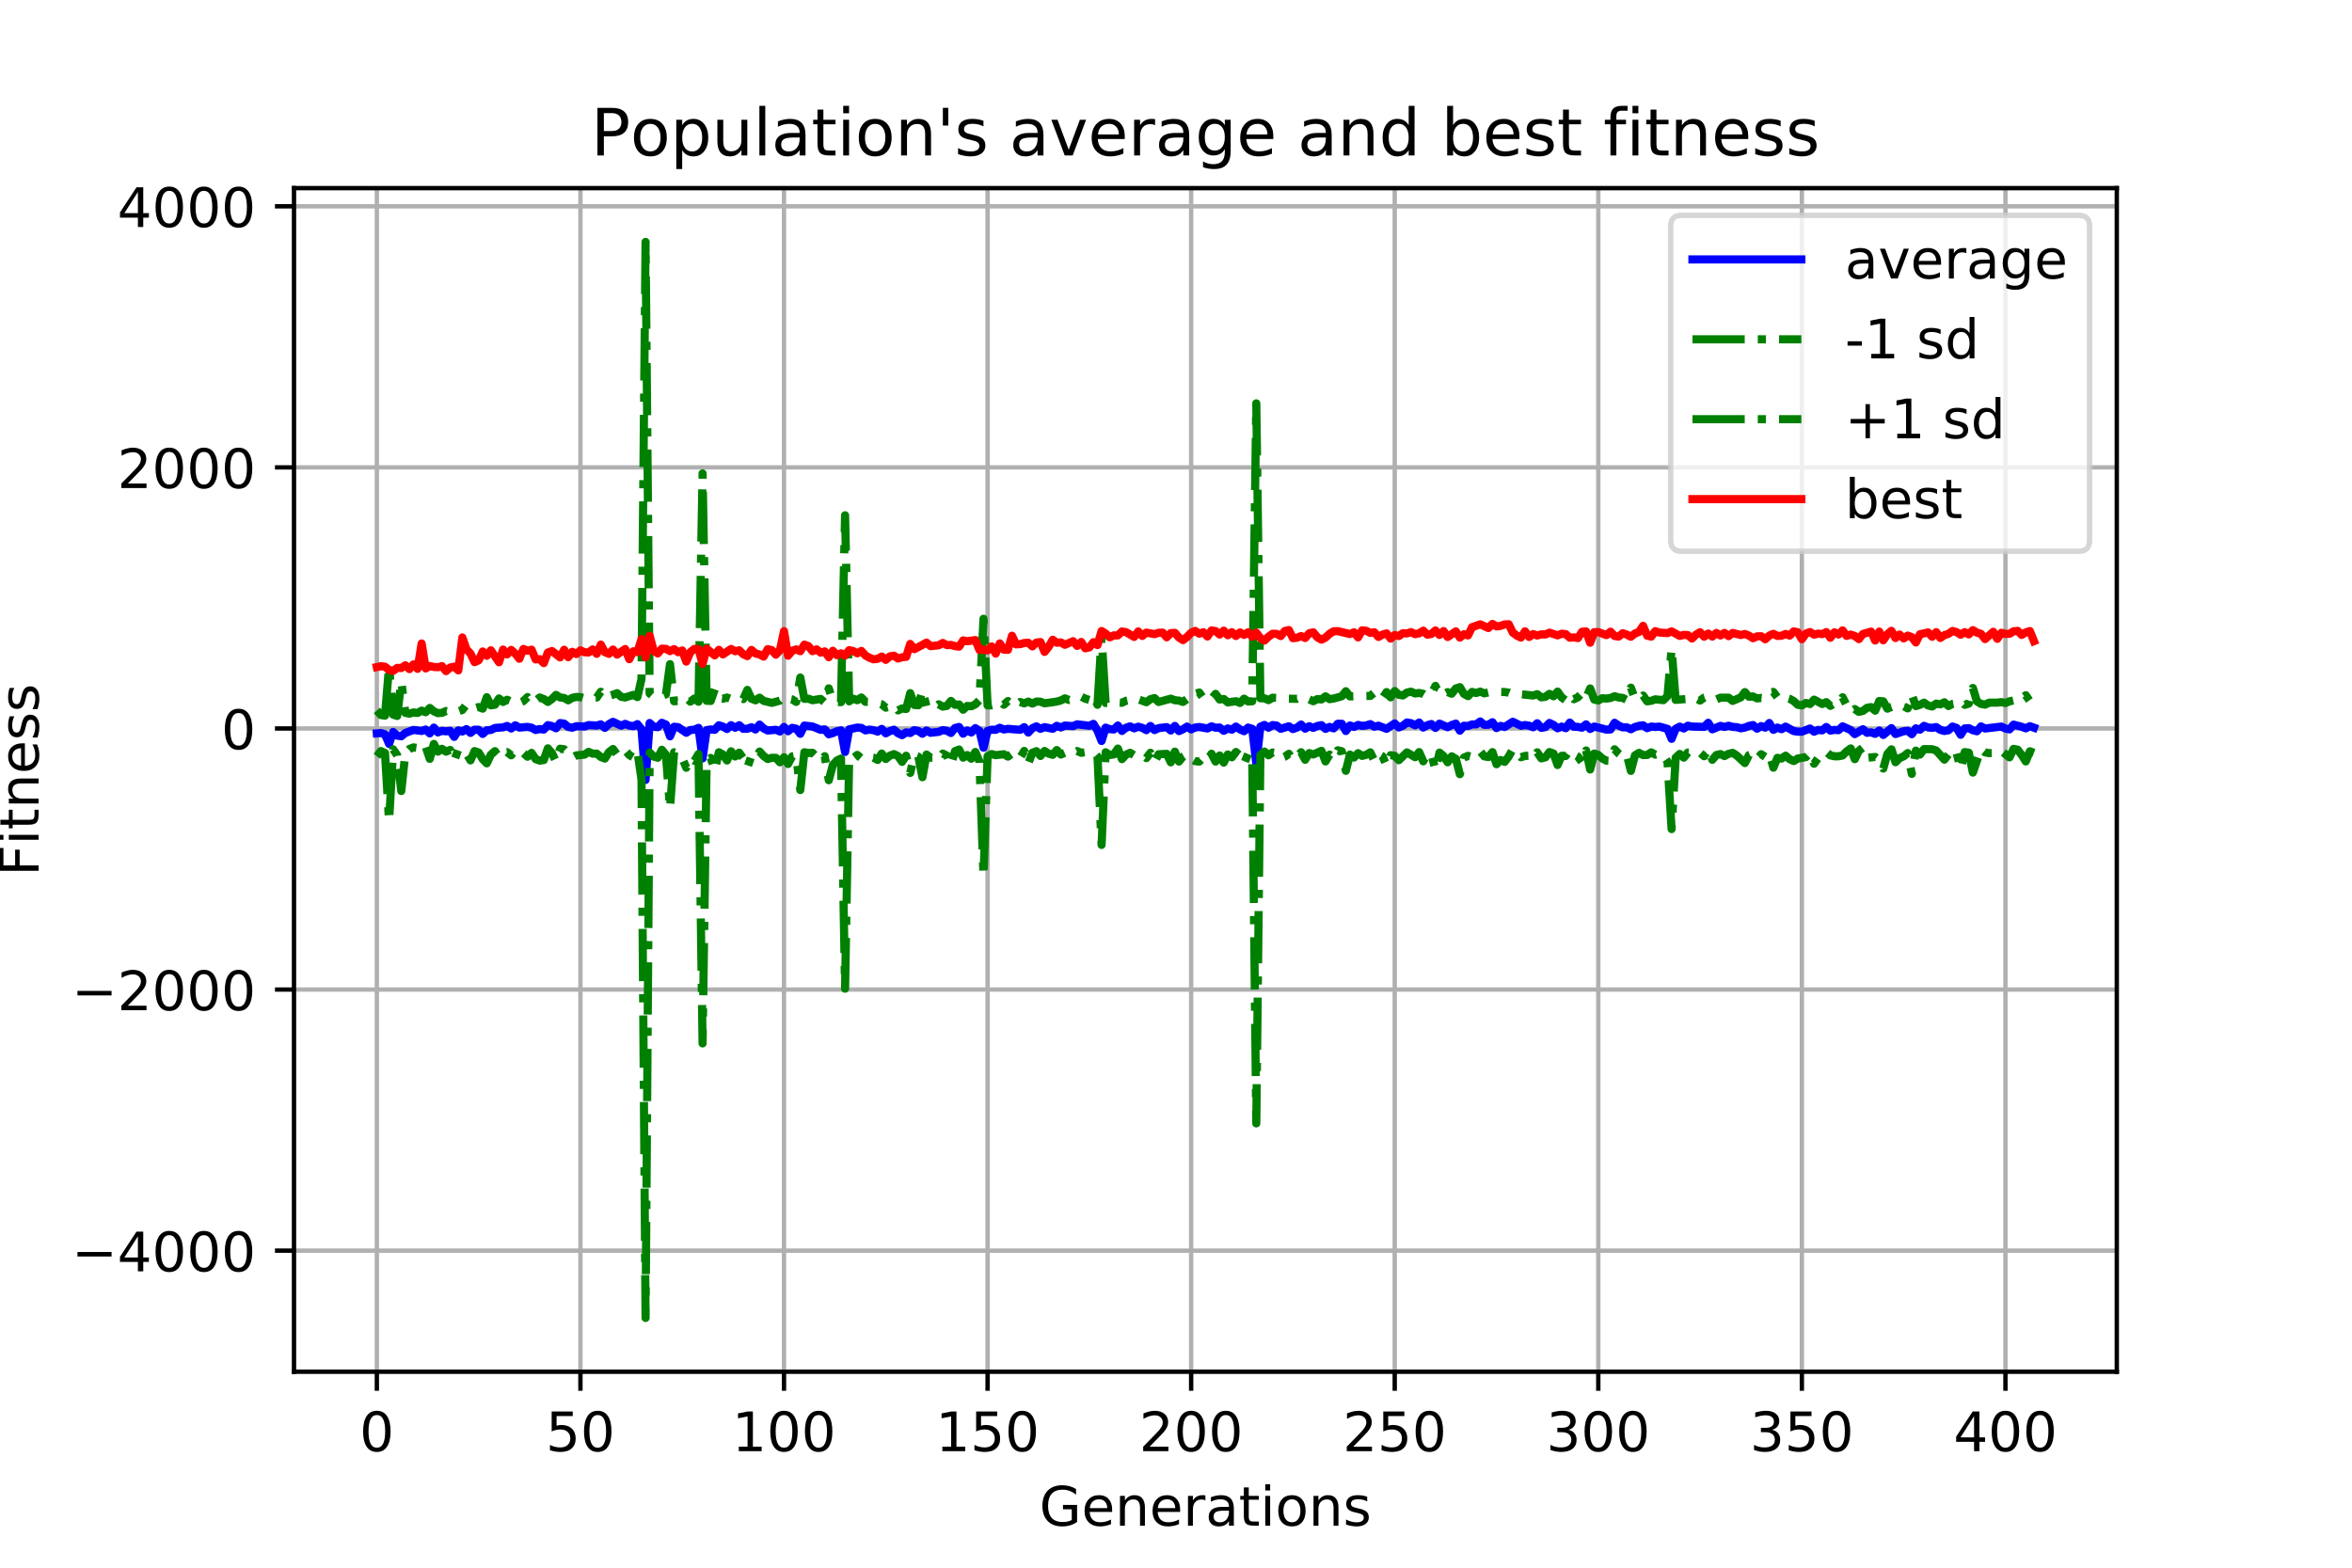 <?xml version="1.0" encoding="utf-8" standalone="no"?>
<!DOCTYPE svg PUBLIC "-//W3C//DTD SVG 1.1//EN"
  "http://www.w3.org/Graphics/SVG/1.1/DTD/svg11.dtd">
<!-- Created with matplotlib (https://matplotlib.org/) -->
<svg height="288pt" version="1.1" viewBox="0 0 432 288" width="432pt" xmlns="http://www.w3.org/2000/svg" xmlns:xlink="http://www.w3.org/1999/xlink">
 <defs>
  <style type="text/css">
*{stroke-linecap:butt;stroke-linejoin:round;}
  </style>
 </defs>
 <g id="figure_1">
  <g id="patch_1">
   <path d="M 0 288 
L 432 288 
L 432 0 
L 0 0 
z
" style="fill:#ffffff;"/>
  </g>
  <g id="axes_1">
   <g id="patch_2">
    <path d="M 54 252 
L 388.8 252 
L 388.8 34.56 
L 54 34.56 
z
" style="fill:#ffffff;"/>
   </g>
   <g id="matplotlib.axis_1">
    <g id="xtick_1">
     <g id="line2d_1">
      <path clip-path="url(#pfa638b3309)" d="M 69.218 252 
L 69.218 34.56 
" style="fill:none;stroke:#b0b0b0;stroke-linecap:square;stroke-width:0.8;"/>
     </g>
     <g id="line2d_2">
      <defs>
       <path d="M 0 0 
L 0 3.5 
" id="me86be4dd3e" style="stroke:#000000;stroke-width:0.8;"/>
      </defs>
      <g>
       <use style="stroke:#000000;stroke-width:0.8;" x="69.218" xlink:href="#me86be4dd3e" y="252"/>
      </g>
     </g>
     <g id="text_1">
      <!-- 0 -->
      <defs>
       <path d="M 31.781 66.406 
Q 24.172 66.406 20.328 58.906 
Q 16.5 51.422 16.5 36.375 
Q 16.5 21.391 20.328 13.891 
Q 24.172 6.391 31.781 6.391 
Q 39.453 6.391 43.281 13.891 
Q 47.125 21.391 47.125 36.375 
Q 47.125 51.422 43.281 58.906 
Q 39.453 66.406 31.781 66.406 
z
M 31.781 74.219 
Q 44.047 74.219 50.516 64.516 
Q 56.984 54.828 56.984 36.375 
Q 56.984 17.969 50.516 8.266 
Q 44.047 -1.422 31.781 -1.422 
Q 19.531 -1.422 13.062 8.266 
Q 6.594 17.969 6.594 36.375 
Q 6.594 54.828 13.062 64.516 
Q 19.531 74.219 31.781 74.219 
z
" id="DejaVuSans-48"/>
      </defs>
      <g transform="translate(66.037 266.598)scale(0.1 -0.1)">
       <use xlink:href="#DejaVuSans-48"/>
      </g>
     </g>
    </g>
    <g id="xtick_2">
     <g id="line2d_3">
      <path clip-path="url(#pfa638b3309)" d="M 106.609 252 
L 106.609 34.56 
" style="fill:none;stroke:#b0b0b0;stroke-linecap:square;stroke-width:0.8;"/>
     </g>
     <g id="line2d_4">
      <g>
       <use style="stroke:#000000;stroke-width:0.8;" x="106.609" xlink:href="#me86be4dd3e" y="252"/>
      </g>
     </g>
     <g id="text_2">
      <!-- 50 -->
      <defs>
       <path d="M 10.797 72.906 
L 49.516 72.906 
L 49.516 64.594 
L 19.828 64.594 
L 19.828 46.734 
Q 21.969 47.469 24.109 47.828 
Q 26.266 48.188 28.422 48.188 
Q 40.625 48.188 47.75 41.5 
Q 54.891 34.812 54.891 23.391 
Q 54.891 11.625 47.562 5.094 
Q 40.234 -1.422 26.906 -1.422 
Q 22.312 -1.422 17.547 -0.641 
Q 12.797 0.141 7.719 1.703 
L 7.719 11.625 
Q 12.109 9.234 16.797 8.062 
Q 21.484 6.891 26.703 6.891 
Q 35.156 6.891 40.078 11.328 
Q 45.016 15.766 45.016 23.391 
Q 45.016 31 40.078 35.438 
Q 35.156 39.891 26.703 39.891 
Q 22.75 39.891 18.812 39.016 
Q 14.891 38.141 10.797 36.281 
z
" id="DejaVuSans-53"/>
      </defs>
      <g transform="translate(100.247 266.598)scale(0.1 -0.1)">
       <use xlink:href="#DejaVuSans-53"/>
       <use x="63.623" xlink:href="#DejaVuSans-48"/>
      </g>
     </g>
    </g>
    <g id="xtick_3">
     <g id="line2d_5">
      <path clip-path="url(#pfa638b3309)" d="M 144 252 
L 144 34.56 
" style="fill:none;stroke:#b0b0b0;stroke-linecap:square;stroke-width:0.8;"/>
     </g>
     <g id="line2d_6">
      <g>
       <use style="stroke:#000000;stroke-width:0.8;" x="144" xlink:href="#me86be4dd3e" y="252"/>
      </g>
     </g>
     <g id="text_3">
      <!-- 100 -->
      <defs>
       <path d="M 12.406 8.297 
L 28.516 8.297 
L 28.516 63.922 
L 10.984 60.406 
L 10.984 69.391 
L 28.422 72.906 
L 38.281 72.906 
L 38.281 8.297 
L 54.391 8.297 
L 54.391 0 
L 12.406 0 
z
" id="DejaVuSans-49"/>
      </defs>
      <g transform="translate(134.457 266.598)scale(0.1 -0.1)">
       <use xlink:href="#DejaVuSans-49"/>
       <use x="63.623" xlink:href="#DejaVuSans-48"/>
       <use x="127.246" xlink:href="#DejaVuSans-48"/>
      </g>
     </g>
    </g>
    <g id="xtick_4">
     <g id="line2d_7">
      <path clip-path="url(#pfa638b3309)" d="M 181.392 252 
L 181.392 34.56 
" style="fill:none;stroke:#b0b0b0;stroke-linecap:square;stroke-width:0.8;"/>
     </g>
     <g id="line2d_8">
      <g>
       <use style="stroke:#000000;stroke-width:0.8;" x="181.392" xlink:href="#me86be4dd3e" y="252"/>
      </g>
     </g>
     <g id="text_4">
      <!-- 150 -->
      <g transform="translate(171.848 266.598)scale(0.1 -0.1)">
       <use xlink:href="#DejaVuSans-49"/>
       <use x="63.623" xlink:href="#DejaVuSans-53"/>
       <use x="127.246" xlink:href="#DejaVuSans-48"/>
      </g>
     </g>
    </g>
    <g id="xtick_5">
     <g id="line2d_9">
      <path clip-path="url(#pfa638b3309)" d="M 218.783 252 
L 218.783 34.56 
" style="fill:none;stroke:#b0b0b0;stroke-linecap:square;stroke-width:0.8;"/>
     </g>
     <g id="line2d_10">
      <g>
       <use style="stroke:#000000;stroke-width:0.8;" x="218.783" xlink:href="#me86be4dd3e" y="252"/>
      </g>
     </g>
     <g id="text_5">
      <!-- 200 -->
      <defs>
       <path d="M 19.188 8.297 
L 53.609 8.297 
L 53.609 0 
L 7.328 0 
L 7.328 8.297 
Q 12.938 14.109 22.625 23.891 
Q 32.328 33.688 34.812 36.531 
Q 39.547 41.844 41.422 45.531 
Q 43.312 49.219 43.312 52.781 
Q 43.312 58.594 39.234 62.25 
Q 35.156 65.922 28.609 65.922 
Q 23.969 65.922 18.812 64.312 
Q 13.672 62.703 7.812 59.422 
L 7.812 69.391 
Q 13.766 71.781 18.938 73 
Q 24.125 74.219 28.422 74.219 
Q 39.75 74.219 46.484 68.547 
Q 53.219 62.891 53.219 53.422 
Q 53.219 48.922 51.531 44.891 
Q 49.859 40.875 45.406 35.406 
Q 44.188 33.984 37.641 27.219 
Q 31.109 20.453 19.188 8.297 
z
" id="DejaVuSans-50"/>
      </defs>
      <g transform="translate(209.239 266.598)scale(0.1 -0.1)">
       <use xlink:href="#DejaVuSans-50"/>
       <use x="63.623" xlink:href="#DejaVuSans-48"/>
       <use x="127.246" xlink:href="#DejaVuSans-48"/>
      </g>
     </g>
    </g>
    <g id="xtick_6">
     <g id="line2d_11">
      <path clip-path="url(#pfa638b3309)" d="M 256.174 252 
L 256.174 34.56 
" style="fill:none;stroke:#b0b0b0;stroke-linecap:square;stroke-width:0.8;"/>
     </g>
     <g id="line2d_12">
      <g>
       <use style="stroke:#000000;stroke-width:0.8;" x="256.174" xlink:href="#me86be4dd3e" y="252"/>
      </g>
     </g>
     <g id="text_6">
      <!-- 250 -->
      <g transform="translate(246.63 266.598)scale(0.1 -0.1)">
       <use xlink:href="#DejaVuSans-50"/>
       <use x="63.623" xlink:href="#DejaVuSans-53"/>
       <use x="127.246" xlink:href="#DejaVuSans-48"/>
      </g>
     </g>
    </g>
    <g id="xtick_7">
     <g id="line2d_13">
      <path clip-path="url(#pfa638b3309)" d="M 293.565 252 
L 293.565 34.56 
" style="fill:none;stroke:#b0b0b0;stroke-linecap:square;stroke-width:0.8;"/>
     </g>
     <g id="line2d_14">
      <g>
       <use style="stroke:#000000;stroke-width:0.8;" x="293.565" xlink:href="#me86be4dd3e" y="252"/>
      </g>
     </g>
     <g id="text_7">
      <!-- 300 -->
      <defs>
       <path d="M 40.578 39.312 
Q 47.656 37.797 51.625 33 
Q 55.609 28.219 55.609 21.188 
Q 55.609 10.406 48.188 4.484 
Q 40.766 -1.422 27.094 -1.422 
Q 22.516 -1.422 17.656 -0.516 
Q 12.797 0.391 7.625 2.203 
L 7.625 11.719 
Q 11.719 9.328 16.594 8.109 
Q 21.484 6.891 26.812 6.891 
Q 36.078 6.891 40.938 10.547 
Q 45.797 14.203 45.797 21.188 
Q 45.797 27.641 41.281 31.266 
Q 36.766 34.906 28.719 34.906 
L 20.219 34.906 
L 20.219 43.016 
L 29.109 43.016 
Q 36.375 43.016 40.234 45.922 
Q 44.094 48.828 44.094 54.297 
Q 44.094 59.906 40.109 62.906 
Q 36.141 65.922 28.719 65.922 
Q 24.656 65.922 20.016 65.031 
Q 15.375 64.156 9.812 62.312 
L 9.812 71.094 
Q 15.438 72.656 20.344 73.438 
Q 25.25 74.219 29.594 74.219 
Q 40.828 74.219 47.359 69.109 
Q 53.906 64.016 53.906 55.328 
Q 53.906 49.266 50.438 45.094 
Q 46.969 40.922 40.578 39.312 
z
" id="DejaVuSans-51"/>
      </defs>
      <g transform="translate(284.021 266.598)scale(0.1 -0.1)">
       <use xlink:href="#DejaVuSans-51"/>
       <use x="63.623" xlink:href="#DejaVuSans-48"/>
       <use x="127.246" xlink:href="#DejaVuSans-48"/>
      </g>
     </g>
    </g>
    <g id="xtick_8">
     <g id="line2d_15">
      <path clip-path="url(#pfa638b3309)" d="M 330.956 252 
L 330.956 34.56 
" style="fill:none;stroke:#b0b0b0;stroke-linecap:square;stroke-width:0.8;"/>
     </g>
     <g id="line2d_16">
      <g>
       <use style="stroke:#000000;stroke-width:0.8;" x="330.956" xlink:href="#me86be4dd3e" y="252"/>
      </g>
     </g>
     <g id="text_8">
      <!-- 350 -->
      <g transform="translate(321.412 266.598)scale(0.1 -0.1)">
       <use xlink:href="#DejaVuSans-51"/>
       <use x="63.623" xlink:href="#DejaVuSans-53"/>
       <use x="127.246" xlink:href="#DejaVuSans-48"/>
      </g>
     </g>
    </g>
    <g id="xtick_9">
     <g id="line2d_17">
      <path clip-path="url(#pfa638b3309)" d="M 368.347 252 
L 368.347 34.56 
" style="fill:none;stroke:#b0b0b0;stroke-linecap:square;stroke-width:0.8;"/>
     </g>
     <g id="line2d_18">
      <g>
       <use style="stroke:#000000;stroke-width:0.8;" x="368.347" xlink:href="#me86be4dd3e" y="252"/>
      </g>
     </g>
     <g id="text_9">
      <!-- 400 -->
      <defs>
       <path d="M 37.797 64.312 
L 12.891 25.391 
L 37.797 25.391 
z
M 35.203 72.906 
L 47.609 72.906 
L 47.609 25.391 
L 58.016 25.391 
L 58.016 17.188 
L 47.609 17.188 
L 47.609 0 
L 37.797 0 
L 37.797 17.188 
L 4.891 17.188 
L 4.891 26.703 
z
" id="DejaVuSans-52"/>
      </defs>
      <g transform="translate(358.803 266.598)scale(0.1 -0.1)">
       <use xlink:href="#DejaVuSans-52"/>
       <use x="63.623" xlink:href="#DejaVuSans-48"/>
       <use x="127.246" xlink:href="#DejaVuSans-48"/>
      </g>
     </g>
    </g>
    <g id="text_10">
     <!-- Generations -->
     <defs>
      <path d="M 59.516 10.406 
L 59.516 29.984 
L 43.406 29.984 
L 43.406 38.094 
L 69.281 38.094 
L 69.281 6.781 
Q 63.578 2.734 56.688 0.656 
Q 49.812 -1.422 42 -1.422 
Q 24.906 -1.422 15.25 8.562 
Q 5.609 18.562 5.609 36.375 
Q 5.609 54.25 15.25 64.234 
Q 24.906 74.219 42 74.219 
Q 49.125 74.219 55.547 72.453 
Q 61.969 70.703 67.391 67.281 
L 67.391 56.781 
Q 61.922 61.422 55.766 63.766 
Q 49.609 66.109 42.828 66.109 
Q 29.438 66.109 22.719 58.641 
Q 16.016 51.172 16.016 36.375 
Q 16.016 21.625 22.719 14.156 
Q 29.438 6.688 42.828 6.688 
Q 48.047 6.688 52.141 7.594 
Q 56.25 8.5 59.516 10.406 
z
" id="DejaVuSans-71"/>
      <path d="M 56.203 29.594 
L 56.203 25.203 
L 14.891 25.203 
Q 15.484 15.922 20.484 11.062 
Q 25.484 6.203 34.422 6.203 
Q 39.594 6.203 44.453 7.469 
Q 49.312 8.734 54.109 11.281 
L 54.109 2.781 
Q 49.266 0.734 44.188 -0.344 
Q 39.109 -1.422 33.891 -1.422 
Q 20.797 -1.422 13.156 6.188 
Q 5.516 13.812 5.516 26.812 
Q 5.516 40.234 12.766 48.109 
Q 20.016 56 32.328 56 
Q 43.359 56 49.781 48.891 
Q 56.203 41.797 56.203 29.594 
z
M 47.219 32.234 
Q 47.125 39.594 43.094 43.984 
Q 39.062 48.391 32.422 48.391 
Q 24.906 48.391 20.391 44.141 
Q 15.875 39.891 15.188 32.172 
z
" id="DejaVuSans-101"/>
      <path d="M 54.891 33.016 
L 54.891 0 
L 45.906 0 
L 45.906 32.719 
Q 45.906 40.484 42.875 44.328 
Q 39.844 48.188 33.797 48.188 
Q 26.516 48.188 22.312 43.547 
Q 18.109 38.922 18.109 30.906 
L 18.109 0 
L 9.078 0 
L 9.078 54.688 
L 18.109 54.688 
L 18.109 46.188 
Q 21.344 51.125 25.703 53.562 
Q 30.078 56 35.797 56 
Q 45.219 56 50.047 50.172 
Q 54.891 44.344 54.891 33.016 
z
" id="DejaVuSans-110"/>
      <path d="M 41.109 46.297 
Q 39.594 47.172 37.812 47.578 
Q 36.031 48 33.891 48 
Q 26.266 48 22.188 43.047 
Q 18.109 38.094 18.109 28.812 
L 18.109 0 
L 9.078 0 
L 9.078 54.688 
L 18.109 54.688 
L 18.109 46.188 
Q 20.953 51.172 25.484 53.578 
Q 30.031 56 36.531 56 
Q 37.453 56 38.578 55.875 
Q 39.703 55.766 41.062 55.516 
z
" id="DejaVuSans-114"/>
      <path d="M 34.281 27.484 
Q 23.391 27.484 19.188 25 
Q 14.984 22.516 14.984 16.5 
Q 14.984 11.719 18.141 8.906 
Q 21.297 6.109 26.703 6.109 
Q 34.188 6.109 38.703 11.406 
Q 43.219 16.703 43.219 25.484 
L 43.219 27.484 
z
M 52.203 31.203 
L 52.203 0 
L 43.219 0 
L 43.219 8.297 
Q 40.141 3.328 35.547 0.953 
Q 30.953 -1.422 24.312 -1.422 
Q 15.922 -1.422 10.953 3.297 
Q 6 8.016 6 15.922 
Q 6 25.141 12.172 29.828 
Q 18.359 34.516 30.609 34.516 
L 43.219 34.516 
L 43.219 35.406 
Q 43.219 41.609 39.141 45 
Q 35.062 48.391 27.688 48.391 
Q 23 48.391 18.547 47.266 
Q 14.109 46.141 10.016 43.891 
L 10.016 52.203 
Q 14.938 54.109 19.578 55.047 
Q 24.219 56 28.609 56 
Q 40.484 56 46.344 49.844 
Q 52.203 43.703 52.203 31.203 
z
" id="DejaVuSans-97"/>
      <path d="M 18.312 70.219 
L 18.312 54.688 
L 36.812 54.688 
L 36.812 47.703 
L 18.312 47.703 
L 18.312 18.016 
Q 18.312 11.328 20.141 9.422 
Q 21.969 7.516 27.594 7.516 
L 36.812 7.516 
L 36.812 0 
L 27.594 0 
Q 17.188 0 13.234 3.875 
Q 9.281 7.766 9.281 18.016 
L 9.281 47.703 
L 2.688 47.703 
L 2.688 54.688 
L 9.281 54.688 
L 9.281 70.219 
z
" id="DejaVuSans-116"/>
      <path d="M 9.422 54.688 
L 18.406 54.688 
L 18.406 0 
L 9.422 0 
z
M 9.422 75.984 
L 18.406 75.984 
L 18.406 64.594 
L 9.422 64.594 
z
" id="DejaVuSans-105"/>
      <path d="M 30.609 48.391 
Q 23.391 48.391 19.188 42.75 
Q 14.984 37.109 14.984 27.297 
Q 14.984 17.484 19.156 11.844 
Q 23.344 6.203 30.609 6.203 
Q 37.797 6.203 41.984 11.859 
Q 46.188 17.531 46.188 27.297 
Q 46.188 37.016 41.984 42.703 
Q 37.797 48.391 30.609 48.391 
z
M 30.609 56 
Q 42.328 56 49.016 48.375 
Q 55.719 40.766 55.719 27.297 
Q 55.719 13.875 49.016 6.219 
Q 42.328 -1.422 30.609 -1.422 
Q 18.844 -1.422 12.172 6.219 
Q 5.516 13.875 5.516 27.297 
Q 5.516 40.766 12.172 48.375 
Q 18.844 56 30.609 56 
z
" id="DejaVuSans-111"/>
      <path d="M 44.281 53.078 
L 44.281 44.578 
Q 40.484 46.531 36.375 47.5 
Q 32.281 48.484 27.875 48.484 
Q 21.188 48.484 17.844 46.438 
Q 14.5 44.391 14.5 40.281 
Q 14.5 37.156 16.891 35.375 
Q 19.281 33.594 26.516 31.984 
L 29.594 31.297 
Q 39.156 29.25 43.188 25.516 
Q 47.219 21.781 47.219 15.094 
Q 47.219 7.469 41.188 3.016 
Q 35.156 -1.422 24.609 -1.422 
Q 20.219 -1.422 15.453 -0.562 
Q 10.688 0.297 5.422 2 
L 5.422 11.281 
Q 10.406 8.688 15.234 7.391 
Q 20.062 6.109 24.812 6.109 
Q 31.156 6.109 34.562 8.281 
Q 37.984 10.453 37.984 14.406 
Q 37.984 18.062 35.516 20.016 
Q 33.062 21.969 24.703 23.781 
L 21.578 24.516 
Q 13.234 26.266 9.516 29.906 
Q 5.812 33.547 5.812 39.891 
Q 5.812 47.609 11.281 51.797 
Q 16.75 56 26.812 56 
Q 31.781 56 36.172 55.266 
Q 40.578 54.547 44.281 53.078 
z
" id="DejaVuSans-115"/>
     </defs>
     <g transform="translate(190.902 280.277)scale(0.1 -0.1)">
      <use xlink:href="#DejaVuSans-71"/>
      <use x="77.49" xlink:href="#DejaVuSans-101"/>
      <use x="139.014" xlink:href="#DejaVuSans-110"/>
      <use x="202.393" xlink:href="#DejaVuSans-101"/>
      <use x="263.916" xlink:href="#DejaVuSans-114"/>
      <use x="305.029" xlink:href="#DejaVuSans-97"/>
      <use x="366.309" xlink:href="#DejaVuSans-116"/>
      <use x="405.518" xlink:href="#DejaVuSans-105"/>
      <use x="433.301" xlink:href="#DejaVuSans-111"/>
      <use x="494.482" xlink:href="#DejaVuSans-110"/>
      <use x="557.861" xlink:href="#DejaVuSans-115"/>
     </g>
    </g>
   </g>
   <g id="matplotlib.axis_2">
    <g id="ytick_1">
     <g id="line2d_19">
      <path clip-path="url(#pfa638b3309)" d="M 54 229.753 
L 388.8 229.753 
" style="fill:none;stroke:#b0b0b0;stroke-linecap:square;stroke-width:0.8;"/>
     </g>
     <g id="line2d_20">
      <defs>
       <path d="M 0 0 
L -3.5 0 
" id="m221e695430" style="stroke:#000000;stroke-width:0.8;"/>
      </defs>
      <g>
       <use style="stroke:#000000;stroke-width:0.8;" x="54" xlink:href="#m221e695430" y="229.753"/>
      </g>
     </g>
     <g id="text_11">
      <!-- −4000 -->
      <defs>
       <path d="M 10.594 35.5 
L 73.188 35.5 
L 73.188 27.203 
L 10.594 27.203 
z
" id="DejaVuSans-8722"/>
      </defs>
      <g transform="translate(13.17 233.552)scale(0.1 -0.1)">
       <use xlink:href="#DejaVuSans-8722"/>
       <use x="83.789" xlink:href="#DejaVuSans-52"/>
       <use x="147.412" xlink:href="#DejaVuSans-48"/>
       <use x="211.035" xlink:href="#DejaVuSans-48"/>
       <use x="274.658" xlink:href="#DejaVuSans-48"/>
      </g>
     </g>
    </g>
    <g id="ytick_2">
     <g id="line2d_21">
      <path clip-path="url(#pfa638b3309)" d="M 54 181.79 
L 388.8 181.79 
" style="fill:none;stroke:#b0b0b0;stroke-linecap:square;stroke-width:0.8;"/>
     </g>
     <g id="line2d_22">
      <g>
       <use style="stroke:#000000;stroke-width:0.8;" x="54" xlink:href="#m221e695430" y="181.79"/>
      </g>
     </g>
     <g id="text_12">
      <!-- −2000 -->
      <g transform="translate(13.17 185.589)scale(0.1 -0.1)">
       <use xlink:href="#DejaVuSans-8722"/>
       <use x="83.789" xlink:href="#DejaVuSans-50"/>
       <use x="147.412" xlink:href="#DejaVuSans-48"/>
       <use x="211.035" xlink:href="#DejaVuSans-48"/>
       <use x="274.658" xlink:href="#DejaVuSans-48"/>
      </g>
     </g>
    </g>
    <g id="ytick_3">
     <g id="line2d_23">
      <path clip-path="url(#pfa638b3309)" d="M 54 133.826 
L 388.8 133.826 
" style="fill:none;stroke:#b0b0b0;stroke-linecap:square;stroke-width:0.8;"/>
     </g>
     <g id="line2d_24">
      <g>
       <use style="stroke:#000000;stroke-width:0.8;" x="54" xlink:href="#m221e695430" y="133.826"/>
      </g>
     </g>
     <g id="text_13">
      <!-- 0 -->
      <g transform="translate(40.638 137.626)scale(0.1 -0.1)">
       <use xlink:href="#DejaVuSans-48"/>
      </g>
     </g>
    </g>
    <g id="ytick_4">
     <g id="line2d_25">
      <path clip-path="url(#pfa638b3309)" d="M 54 85.863 
L 388.8 85.863 
" style="fill:none;stroke:#b0b0b0;stroke-linecap:square;stroke-width:0.8;"/>
     </g>
     <g id="line2d_26">
      <g>
       <use style="stroke:#000000;stroke-width:0.8;" x="54" xlink:href="#m221e695430" y="85.863"/>
      </g>
     </g>
     <g id="text_14">
      <!-- 2000 -->
      <g transform="translate(21.55 89.662)scale(0.1 -0.1)">
       <use xlink:href="#DejaVuSans-50"/>
       <use x="63.623" xlink:href="#DejaVuSans-48"/>
       <use x="127.246" xlink:href="#DejaVuSans-48"/>
       <use x="190.869" xlink:href="#DejaVuSans-48"/>
      </g>
     </g>
    </g>
    <g id="ytick_5">
     <g id="line2d_27">
      <path clip-path="url(#pfa638b3309)" d="M 54 37.9 
L 388.8 37.9 
" style="fill:none;stroke:#b0b0b0;stroke-linecap:square;stroke-width:0.8;"/>
     </g>
     <g id="line2d_28">
      <g>
       <use style="stroke:#000000;stroke-width:0.8;" x="54" xlink:href="#m221e695430" y="37.9"/>
      </g>
     </g>
     <g id="text_15">
      <!-- 4000 -->
      <g transform="translate(21.55 41.699)scale(0.1 -0.1)">
       <use xlink:href="#DejaVuSans-52"/>
       <use x="63.623" xlink:href="#DejaVuSans-48"/>
       <use x="127.246" xlink:href="#DejaVuSans-48"/>
       <use x="190.869" xlink:href="#DejaVuSans-48"/>
      </g>
     </g>
    </g>
    <g id="text_16">
     <!-- Fitness -->
     <defs>
      <path d="M 9.812 72.906 
L 51.703 72.906 
L 51.703 64.594 
L 19.672 64.594 
L 19.672 43.109 
L 48.578 43.109 
L 48.578 34.812 
L 19.672 34.812 
L 19.672 0 
L 9.812 0 
z
" id="DejaVuSans-70"/>
     </defs>
     <g transform="translate(7.091 160.954)rotate(-90)scale(0.1 -0.1)">
      <use xlink:href="#DejaVuSans-70"/>
      <use x="57.41" xlink:href="#DejaVuSans-105"/>
      <use x="85.193" xlink:href="#DejaVuSans-116"/>
      <use x="124.402" xlink:href="#DejaVuSans-110"/>
      <use x="187.781" xlink:href="#DejaVuSans-101"/>
      <use x="249.305" xlink:href="#DejaVuSans-115"/>
      <use x="301.404" xlink:href="#DejaVuSans-115"/>
     </g>
    </g>
   </g>
   <g id="line2d_29">
    <path clip-path="url(#pfa638b3309)" d="M 69.218 134.727 
L 69.966 134.668 
L 70.714 134.898 
L 71.462 136.66 
L 72.209 134.472 
L 72.957 135.14 
L 73.705 135.26 
L 74.453 134.651 
L 75.949 134.096 
L 77.444 134.286 
L 78.192 134.026 
L 78.94 134.734 
L 79.688 133.672 
L 80.436 134.548 
L 81.183 134.262 
L 81.931 134.353 
L 82.679 134.259 
L 83.427 135.369 
L 84.175 134.179 
L 84.922 134.388 
L 85.67 133.943 
L 86.418 134.642 
L 87.166 134.051 
L 87.914 134.066 
L 88.662 134.828 
L 89.409 134.156 
L 90.157 134.106 
L 90.905 133.732 
L 92.401 133.62 
L 93.148 133.364 
L 93.896 133.829 
L 94.644 133.246 
L 95.392 133.665 
L 96.888 133.537 
L 97.635 133.686 
L 98.383 134.107 
L 99.131 133.935 
L 99.879 134.027 
L 100.627 133.214 
L 101.375 133.38 
L 102.122 133.79 
L 102.87 132.838 
L 103.618 132.937 
L 104.366 133.547 
L 105.114 133.688 
L 105.861 133.406 
L 107.357 133.474 
L 108.105 133.204 
L 109.601 133.295 
L 110.348 133.071 
L 111.096 133.713 
L 111.844 133.019 
L 112.592 132.612 
L 114.088 133.318 
L 114.835 132.981 
L 115.583 133.302 
L 116.331 133.4 
L 117.079 133.028 
L 117.827 133.969 
L 118.574 143.28 
L 119.322 132.823 
L 120.07 133.508 
L 120.818 133.586 
L 121.566 132.786 
L 122.314 133.108 
L 123.061 135.269 
L 123.809 133.514 
L 124.557 133.586 
L 126.053 134.615 
L 126.8 134.116 
L 127.548 134.048 
L 128.296 133.717 
L 129.044 139.329 
L 129.792 134.135 
L 130.54 134.008 
L 131.287 134.068 
L 132.035 133.236 
L 132.783 133.487 
L 133.531 133.926 
L 134.279 133.223 
L 135.027 133.691 
L 135.774 133.228 
L 136.522 133.891 
L 137.27 133.88 
L 138.018 133.602 
L 138.766 134.01 
L 139.513 133.118 
L 140.261 133.825 
L 141.009 134.2 
L 142.505 134.067 
L 143.253 134.379 
L 144 133.547 
L 144.748 134.335 
L 145.496 133.716 
L 146.244 133.873 
L 146.992 134.805 
L 147.74 133.292 
L 149.235 133.466 
L 150.731 134.078 
L 151.479 133.996 
L 152.226 134.895 
L 152.974 134.678 
L 153.722 134.338 
L 154.47 134.173 
L 155.218 138.148 
L 155.966 133.993 
L 157.461 133.661 
L 158.209 133.722 
L 158.957 134.181 
L 159.705 134.038 
L 160.452 134.145 
L 161.2 134.403 
L 161.948 133.906 
L 162.696 134.719 
L 163.444 134.313 
L 164.192 134.051 
L 164.939 134.704 
L 165.687 135.055 
L 166.435 134.545 
L 167.183 134.665 
L 167.931 134.136 
L 168.679 134.29 
L 169.426 134.795 
L 170.174 134.202 
L 170.922 134.62 
L 172.418 134.447 
L 173.165 134.127 
L 173.913 134.247 
L 174.661 134.656 
L 175.409 133.741 
L 176.157 133.552 
L 176.905 134.785 
L 177.652 134.197 
L 178.4 134.569 
L 179.148 133.768 
L 179.896 134.258 
L 180.644 137.354 
L 181.392 134.258 
L 182.139 134.057 
L 182.887 134.071 
L 183.635 133.697 
L 184.383 134.014 
L 185.131 133.891 
L 187.374 134.075 
L 188.122 133.583 
L 188.87 134.576 
L 189.618 133.775 
L 190.365 133.44 
L 191.113 133.893 
L 191.861 133.583 
L 193.357 133.887 
L 194.104 133.341 
L 194.852 133.644 
L 195.6 133.293 
L 197.096 133.392 
L 197.844 133.061 
L 200.087 133.331 
L 200.835 132.984 
L 201.583 134.239 
L 202.331 136.126 
L 203.078 133.675 
L 203.826 133.951 
L 204.574 134.018 
L 205.322 133.286 
L 206.07 134.281 
L 206.817 133.692 
L 207.565 133.438 
L 208.313 133.803 
L 209.061 133.504 
L 209.809 133.713 
L 210.557 134.137 
L 211.304 133.367 
L 212.052 134.119 
L 212.8 133.765 
L 214.296 133.581 
L 215.044 134.2 
L 215.791 133.362 
L 216.539 134.307 
L 217.287 133.967 
L 218.035 133.483 
L 218.783 133.99 
L 219.53 133.65 
L 220.278 133.563 
L 221.774 133.828 
L 222.522 133.433 
L 223.27 133.689 
L 224.017 133.651 
L 224.765 134.252 
L 225.513 133.821 
L 226.261 134.052 
L 227.009 133.481 
L 227.756 133.99 
L 228.504 134.331 
L 229.252 133.665 
L 230 133.889 
L 230.748 140.241 
L 231.496 133.498 
L 232.243 133.176 
L 232.991 133.685 
L 233.739 133.206 
L 234.487 133.292 
L 235.235 133.887 
L 236.73 133.428 
L 237.478 133.934 
L 238.226 133.665 
L 238.974 133.104 
L 239.722 133.864 
L 240.469 133.415 
L 241.217 133.711 
L 241.965 133.373 
L 242.713 133.215 
L 243.461 133.9 
L 244.209 133.539 
L 244.956 133.813 
L 245.704 132.966 
L 246.452 132.962 
L 247.2 134.296 
L 247.948 133.277 
L 248.696 133.543 
L 249.443 133.179 
L 250.191 133.349 
L 250.939 133.269 
L 251.687 133.032 
L 252.435 133.497 
L 253.182 133.317 
L 254.678 133.891 
L 256.174 132.903 
L 256.922 133.644 
L 257.669 133.326 
L 258.417 132.729 
L 259.165 132.854 
L 259.913 133.252 
L 260.661 132.733 
L 261.408 133.66 
L 262.156 133.233 
L 262.904 133.011 
L 263.652 133.728 
L 264.4 132.935 
L 265.895 133.596 
L 266.643 133.194 
L 267.391 132.935 
L 268.139 134.233 
L 268.887 133.325 
L 269.635 133.373 
L 270.382 133.083 
L 271.13 133.079 
L 271.878 132.545 
L 272.626 133.161 
L 273.374 133.143 
L 274.121 132.685 
L 274.869 133.752 
L 275.617 133.354 
L 276.365 133.55 
L 277.861 132.595 
L 279.356 133.332 
L 280.104 133.199 
L 280.852 133.316 
L 281.6 133.605 
L 282.348 132.866 
L 283.095 133.714 
L 283.843 133.575 
L 284.591 132.814 
L 285.339 133.171 
L 286.087 133.798 
L 286.834 133.482 
L 287.582 133.774 
L 288.33 132.749 
L 289.078 133.514 
L 289.826 133.538 
L 290.574 133.683 
L 291.321 133.072 
L 292.069 133.917 
L 292.817 133.475 
L 295.06 134.036 
L 295.808 134.006 
L 296.556 132.781 
L 297.304 133.287 
L 298.052 133.625 
L 298.8 133.61 
L 299.547 133.971 
L 300.295 133.558 
L 301.043 133.343 
L 301.791 133.244 
L 302.539 133.768 
L 303.287 133.48 
L 304.034 133.555 
L 304.782 133.484 
L 306.278 133.9 
L 307.026 135.727 
L 307.773 133.885 
L 308.521 133.492 
L 309.269 133.826 
L 310.017 133.32 
L 310.765 133.472 
L 313.008 133.54 
L 313.756 132.787 
L 314.504 133.985 
L 316 133.351 
L 316.747 133.546 
L 317.495 133.326 
L 318.243 133.536 
L 318.991 133.587 
L 319.739 133.795 
L 320.486 133.663 
L 321.234 133.361 
L 321.982 133.2 
L 322.73 133.868 
L 323.478 133.388 
L 324.226 133.674 
L 324.973 132.822 
L 325.721 134.073 
L 326.469 133.664 
L 327.217 133.959 
L 327.965 133.486 
L 329.46 134.305 
L 330.208 134.416 
L 330.956 134.409 
L 332.452 133.834 
L 333.199 134.415 
L 333.947 134.087 
L 334.695 134.173 
L 335.443 133.556 
L 336.191 134.22 
L 336.939 134.083 
L 337.686 134.138 
L 338.434 133.442 
L 339.93 134.114 
L 340.678 134.863 
L 342.173 133.967 
L 342.921 134.623 
L 343.669 134.541 
L 344.417 134.81 
L 345.165 134.203 
L 345.912 135.02 
L 347.408 133.763 
L 348.156 134.849 
L 349.652 134.338 
L 350.399 134.239 
L 351.147 134.88 
L 351.895 133.807 
L 352.643 134.055 
L 353.391 133.35 
L 354.138 133.638 
L 354.886 133.714 
L 355.634 133.568 
L 356.382 134.083 
L 357.13 134.286 
L 357.878 134.159 
L 358.625 133.476 
L 359.373 133.734 
L 360.121 134.986 
L 360.869 133.824 
L 361.617 133.769 
L 362.364 134.157 
L 363.112 134.338 
L 363.86 133.448 
L 364.608 133.833 
L 367.599 133.481 
L 368.347 133.839 
L 369.095 133.99 
L 369.843 133.125 
L 371.338 133.519 
L 372.086 133.803 
L 372.834 133.41 
L 373.582 133.682 
L 373.582 133.682 
" style="fill:none;stroke:#0000ff;stroke-linecap:square;stroke-width:1.5;"/>
   </g>
   <g id="line2d_30">
    <path clip-path="url(#pfa638b3309)" d="M 69.218 138.939 
L 69.966 137.978 
L 70.714 138.327 
L 71.462 150.931 
L 72.209 137.656 
L 72.957 138.758 
L 73.705 145.317 
L 74.453 138.343 
L 75.201 137.588 
L 75.949 137.307 
L 76.696 137.412 
L 77.444 138.022 
L 78.192 137.21 
L 78.94 139.409 
L 79.688 136.665 
L 80.436 138.087 
L 81.183 137.57 
L 81.931 138.089 
L 82.679 137.771 
L 83.427 139.78 
L 84.175 137.648 
L 84.922 138.357 
L 85.67 138.467 
L 86.418 139.687 
L 87.166 137.981 
L 87.914 138.243 
L 88.662 139.47 
L 89.409 140.227 
L 90.157 138.636 
L 90.905 137.995 
L 91.653 139.062 
L 92.401 138.285 
L 93.148 138.174 
L 93.896 138.755 
L 94.644 137.795 
L 95.392 138.19 
L 96.14 138.347 
L 96.888 139.015 
L 97.635 138.311 
L 98.383 139.455 
L 99.131 139.734 
L 99.879 139.632 
L 100.627 137.474 
L 101.375 138.338 
L 102.122 139.919 
L 102.87 137.55 
L 103.618 137.644 
L 105.114 139.179 
L 105.861 138.771 
L 107.357 138.637 
L 108.105 138.121 
L 108.853 138.456 
L 109.601 138.445 
L 110.348 139.06 
L 111.096 139.359 
L 111.844 138.162 
L 112.592 137.598 
L 113.34 138.628 
L 114.088 138.629 
L 114.835 137.834 
L 115.583 138.712 
L 116.331 139.145 
L 117.079 137.993 
L 117.827 143.222 
L 118.574 242.116 
L 119.322 138.246 
L 120.07 138.988 
L 120.818 139.207 
L 121.566 137.743 
L 122.314 138.659 
L 123.061 148.525 
L 123.809 138.194 
L 124.557 138.412 
L 125.305 139.262 
L 126.053 141.046 
L 126.8 139.335 
L 127.548 139.766 
L 128.296 138.519 
L 129.044 191.685 
L 129.792 139.534 
L 130.54 139.241 
L 131.287 141.511 
L 132.035 138.199 
L 132.783 138.611 
L 133.531 139.709 
L 134.279 138.023 
L 135.027 138.972 
L 135.774 138.268 
L 136.522 139.354 
L 137.27 141.017 
L 138.018 138.837 
L 138.766 139.363 
L 139.513 138.07 
L 140.261 138.892 
L 141.009 139.438 
L 141.757 139.215 
L 142.505 139.219 
L 143.253 140.043 
L 144 139.11 
L 144.748 140.35 
L 145.496 138.955 
L 146.244 138.8 
L 146.992 145.139 
L 147.74 138.196 
L 148.487 138.33 
L 149.235 138.298 
L 150.731 139.756 
L 151.479 138.921 
L 152.226 143.333 
L 152.974 140.528 
L 153.722 139.709 
L 154.47 139.36 
L 155.218 181.631 
L 155.966 139.149 
L 156.713 139.297 
L 157.461 138.686 
L 158.209 139.311 
L 158.957 139.432 
L 159.705 139.127 
L 160.452 139.198 
L 161.2 139.61 
L 161.948 138.43 
L 162.696 139.43 
L 163.444 138.82 
L 164.192 138.539 
L 164.939 138.9 
L 165.687 139.96 
L 166.435 138.838 
L 167.183 141.992 
L 167.931 138.762 
L 168.679 139.013 
L 169.426 142.782 
L 170.174 138.622 
L 170.922 139.2 
L 171.67 139.18 
L 172.418 139.507 
L 173.165 138.44 
L 173.913 138.808 
L 174.661 140.546 
L 175.409 137.995 
L 176.157 137.691 
L 176.905 139.185 
L 177.652 138.709 
L 178.4 139.383 
L 179.148 138.142 
L 179.896 139.878 
L 180.644 161.034 
L 181.392 138.936 
L 182.139 138.53 
L 182.887 138.734 
L 184.383 138.559 
L 185.131 138.991 
L 185.878 138.459 
L 186.626 138.342 
L 187.374 139.188 
L 188.122 137.954 
L 188.87 140.262 
L 189.618 138.296 
L 190.365 138 
L 191.113 138.88 
L 191.861 137.959 
L 192.609 138.458 
L 193.357 138.666 
L 194.104 137.795 
L 194.852 138.609 
L 195.6 138.287 
L 196.348 138.132 
L 197.096 138.376 
L 197.844 137.974 
L 198.591 138.296 
L 200.087 138.08 
L 200.835 138.197 
L 201.583 139.001 
L 202.331 155.22 
L 203.078 138.203 
L 203.826 138.699 
L 204.574 138.598 
L 205.322 137.518 
L 206.07 139.459 
L 206.817 138.644 
L 207.565 138.295 
L 208.313 138.744 
L 209.061 138.543 
L 209.809 138.69 
L 210.557 139.268 
L 211.304 138.29 
L 212.052 139.993 
L 212.8 138.567 
L 214.296 138.492 
L 215.044 140.049 
L 215.791 138.082 
L 216.539 139.908 
L 217.287 138.982 
L 218.035 138.553 
L 218.783 139.405 
L 219.53 139.839 
L 220.278 139.907 
L 221.026 139.106 
L 221.774 139.676 
L 222.522 138.47 
L 223.27 139.907 
L 224.017 138.795 
L 224.765 140.096 
L 225.513 138.603 
L 226.261 139.128 
L 227.009 138.146 
L 227.756 138.837 
L 228.504 140.312 
L 229.252 138.457 
L 230 138.948 
L 230.748 206.377 
L 231.496 138.719 
L 232.243 138.07 
L 232.991 138.75 
L 233.739 138.235 
L 234.487 138.375 
L 235.235 139.307 
L 235.983 139.02 
L 236.73 138.486 
L 237.478 139.546 
L 238.226 138.948 
L 238.974 138.191 
L 239.722 139.573 
L 240.469 138.348 
L 241.217 138.604 
L 242.713 137.936 
L 243.461 139.879 
L 244.209 138.633 
L 244.956 139.299 
L 245.704 137.837 
L 246.452 138.016 
L 247.2 141.606 
L 247.948 138.619 
L 248.696 139.171 
L 249.443 138.366 
L 250.191 138.865 
L 250.939 138.661 
L 251.687 138.216 
L 252.435 139.755 
L 253.182 138.515 
L 253.93 138.936 
L 254.678 140.634 
L 255.426 138.73 
L 256.174 138.858 
L 256.922 139.654 
L 258.417 138.224 
L 259.913 139.105 
L 260.661 138.164 
L 261.408 139.861 
L 262.156 138.543 
L 262.904 138.516 
L 263.652 141.449 
L 264.4 138.265 
L 265.148 138.88 
L 265.895 140.041 
L 266.643 138.945 
L 267.391 139.387 
L 268.139 142.229 
L 268.887 139.172 
L 269.635 138.858 
L 270.382 139.055 
L 271.13 138.841 
L 271.878 138.038 
L 272.626 138.947 
L 273.374 139.081 
L 274.121 138.166 
L 274.869 140.394 
L 275.617 139.621 
L 276.365 139.965 
L 277.113 138.974 
L 277.861 137.633 
L 279.356 139.112 
L 280.104 138.868 
L 280.852 138.835 
L 281.6 139.438 
L 282.348 138.207 
L 283.095 139.317 
L 283.843 139.134 
L 284.591 138.155 
L 285.339 138.429 
L 286.087 140.542 
L 286.834 138.853 
L 287.582 138.883 
L 288.33 137.837 
L 289.078 138.575 
L 289.826 138.989 
L 290.574 140.051 
L 291.321 137.867 
L 292.069 141.362 
L 292.817 138.431 
L 293.565 138.691 
L 294.313 139.354 
L 295.06 139.74 
L 295.808 139.78 
L 296.556 137.653 
L 297.304 138.443 
L 298.052 139.041 
L 298.8 138.629 
L 299.547 141.617 
L 300.295 138.775 
L 301.043 138.309 
L 301.791 138.715 
L 302.539 138.696 
L 303.287 138.213 
L 304.034 138.638 
L 304.782 138.384 
L 305.53 138.826 
L 306.278 139.928 
L 307.026 152.307 
L 307.773 139.199 
L 308.521 138.501 
L 309.269 139.188 
L 310.017 138.243 
L 310.765 138.293 
L 311.513 138.628 
L 312.26 138.281 
L 313.008 138.925 
L 313.756 137.644 
L 314.504 139.581 
L 315.252 138.705 
L 316 138.531 
L 316.747 138.897 
L 317.495 138.484 
L 318.243 138.307 
L 318.991 138.789 
L 320.486 140.181 
L 321.234 138.724 
L 321.982 138.449 
L 322.73 139.431 
L 323.478 138.559 
L 324.226 139.045 
L 324.973 138.401 
L 325.721 141.029 
L 326.469 139.218 
L 327.217 139.361 
L 327.965 138.825 
L 328.712 139.466 
L 329.46 139.815 
L 330.208 139.352 
L 331.704 139.085 
L 332.452 138.327 
L 333.199 140.3 
L 333.947 139.258 
L 334.695 139.009 
L 335.443 138.123 
L 336.191 138.765 
L 336.939 138.937 
L 337.686 138.935 
L 338.434 138.788 
L 339.182 138.034 
L 339.93 137.492 
L 340.678 139.468 
L 341.425 137.93 
L 342.173 137.334 
L 342.921 139.211 
L 344.417 139.062 
L 345.165 139.624 
L 345.912 141.193 
L 346.66 138.5 
L 347.408 137.659 
L 348.156 140.027 
L 348.904 139.269 
L 349.652 138.947 
L 350.399 138.341 
L 351.147 142.165 
L 351.895 137.899 
L 352.643 138.627 
L 353.391 137.617 
L 354.886 137.637 
L 355.634 137.881 
L 357.13 139.557 
L 358.625 137.638 
L 359.373 138.282 
L 360.121 141.272 
L 360.869 138.164 
L 361.617 138.281 
L 362.364 141.931 
L 363.86 137.585 
L 364.608 138.219 
L 365.356 138.356 
L 366.104 138.335 
L 366.851 137.825 
L 367.599 137.971 
L 369.095 139.134 
L 369.843 137.573 
L 370.591 137.723 
L 371.338 138.706 
L 372.086 139.88 
L 372.834 138.019 
L 373.582 138.301 
L 373.582 138.301 
" style="fill:none;stroke:#008000;stroke-dasharray:9.6,2.4,1.5,2.4;stroke-dashoffset:0;stroke-width:1.5;"/>
   </g>
   <g id="line2d_31">
    <path clip-path="url(#pfa638b3309)" d="M 69.218 130.515 
L 69.966 131.357 
L 70.714 131.468 
L 71.462 122.39 
L 72.209 131.287 
L 72.957 131.523 
L 73.705 125.203 
L 74.453 130.96 
L 75.201 131.104 
L 75.949 130.885 
L 76.696 130.978 
L 77.444 130.55 
L 78.192 130.843 
L 78.94 130.059 
L 79.688 130.678 
L 80.436 131.009 
L 81.183 130.955 
L 81.931 130.617 
L 83.427 130.958 
L 84.922 130.419 
L 85.67 129.419 
L 86.418 129.597 
L 87.166 130.121 
L 87.914 129.889 
L 88.662 130.185 
L 89.409 128.086 
L 90.157 129.577 
L 90.905 129.468 
L 91.653 128.311 
L 92.401 128.955 
L 93.148 128.554 
L 93.896 128.904 
L 94.644 128.697 
L 95.392 129.141 
L 96.14 128.797 
L 96.888 128.059 
L 97.635 129.062 
L 98.383 128.759 
L 99.131 128.136 
L 99.879 128.422 
L 100.627 128.953 
L 101.375 128.421 
L 102.122 127.661 
L 102.87 128.127 
L 103.618 128.23 
L 104.366 128.654 
L 105.114 128.197 
L 105.861 128.041 
L 106.609 128.068 
L 107.357 128.312 
L 108.105 128.286 
L 108.853 128.14 
L 109.601 128.144 
L 110.348 127.082 
L 111.096 128.067 
L 112.592 127.625 
L 113.34 127.344 
L 114.088 128.006 
L 114.835 128.129 
L 116.331 127.656 
L 117.079 128.063 
L 117.827 124.715 
L 118.574 44.444 
L 119.322 127.399 
L 120.07 128.028 
L 121.566 127.828 
L 122.314 127.556 
L 123.061 122.012 
L 123.809 128.834 
L 124.557 128.76 
L 125.305 128.834 
L 126.053 128.184 
L 126.8 128.896 
L 127.548 128.329 
L 128.296 128.915 
L 129.044 86.974 
L 129.792 128.736 
L 130.54 128.776 
L 131.287 126.624 
L 132.035 128.272 
L 132.783 128.364 
L 133.531 128.144 
L 134.279 128.424 
L 135.027 128.411 
L 135.774 128.188 
L 136.522 128.427 
L 137.27 126.744 
L 138.018 128.368 
L 138.766 128.656 
L 139.513 128.167 
L 140.261 128.759 
L 141.757 129.125 
L 143.253 128.714 
L 144 127.984 
L 144.748 128.321 
L 145.496 128.478 
L 146.244 128.945 
L 146.992 124.47 
L 147.74 128.387 
L 148.487 128.352 
L 149.235 128.634 
L 150.731 128.4 
L 151.479 129.07 
L 152.226 126.458 
L 152.974 128.828 
L 153.722 128.967 
L 154.47 128.987 
L 155.218 94.664 
L 155.966 128.838 
L 156.713 128.353 
L 157.461 128.636 
L 158.209 128.133 
L 158.957 128.931 
L 159.705 128.949 
L 161.948 129.382 
L 162.696 130.008 
L 164.192 129.562 
L 164.939 130.508 
L 165.687 130.15 
L 166.435 130.253 
L 167.183 127.338 
L 167.931 129.511 
L 168.679 129.567 
L 169.426 126.808 
L 170.174 129.782 
L 170.922 130.04 
L 171.67 129.955 
L 172.418 129.386 
L 173.165 129.813 
L 173.913 129.685 
L 174.661 128.766 
L 175.409 129.487 
L 176.157 129.412 
L 176.905 130.384 
L 177.652 129.685 
L 178.4 129.755 
L 179.148 129.394 
L 179.896 128.638 
L 180.644 113.674 
L 181.392 129.581 
L 182.139 129.584 
L 182.887 129.409 
L 183.635 128.781 
L 184.383 129.469 
L 185.131 128.79 
L 185.878 129.426 
L 186.626 129.526 
L 187.374 128.962 
L 188.122 129.212 
L 188.87 128.889 
L 189.618 129.254 
L 190.365 128.88 
L 191.113 128.907 
L 191.861 129.206 
L 194.104 128.887 
L 194.852 128.678 
L 195.6 128.298 
L 196.348 128.593 
L 198.591 127.985 
L 199.339 128.358 
L 200.087 128.581 
L 200.835 127.772 
L 201.583 129.478 
L 202.331 117.033 
L 203.078 129.148 
L 203.826 129.203 
L 204.574 129.438 
L 205.322 129.054 
L 206.07 129.104 
L 206.817 128.739 
L 207.565 128.582 
L 208.313 128.862 
L 209.061 128.465 
L 210.557 129.006 
L 211.304 128.443 
L 212.052 128.246 
L 212.8 128.963 
L 215.044 128.351 
L 215.791 128.643 
L 216.539 128.706 
L 217.287 128.952 
L 218.035 128.412 
L 218.783 128.574 
L 219.53 127.462 
L 220.278 127.22 
L 221.026 128.277 
L 221.774 127.981 
L 222.522 128.396 
L 223.27 127.471 
L 224.017 128.507 
L 224.765 128.408 
L 225.513 129.038 
L 227.009 128.816 
L 227.756 129.144 
L 228.504 128.349 
L 229.252 128.874 
L 230 128.831 
L 230.748 74.104 
L 231.496 128.278 
L 232.243 128.283 
L 232.991 128.619 
L 233.739 128.177 
L 234.487 128.21 
L 235.235 128.467 
L 235.983 128.346 
L 238.226 128.383 
L 238.974 128.018 
L 239.722 128.156 
L 241.217 128.819 
L 241.965 128.43 
L 242.713 128.495 
L 243.461 127.92 
L 244.209 128.444 
L 244.956 128.328 
L 246.452 127.908 
L 247.2 126.986 
L 247.948 127.935 
L 251.687 127.849 
L 252.435 127.24 
L 253.182 128.119 
L 253.93 128.262 
L 254.678 127.147 
L 255.426 128.11 
L 256.174 126.949 
L 256.922 127.635 
L 257.669 127.761 
L 258.417 127.235 
L 259.165 127.066 
L 259.913 127.399 
L 260.661 127.303 
L 261.408 127.458 
L 262.156 127.923 
L 262.904 127.505 
L 263.652 126.008 
L 264.4 127.604 
L 265.148 127.546 
L 265.895 127.151 
L 266.643 127.442 
L 267.391 126.482 
L 268.139 126.237 
L 268.887 127.477 
L 269.635 127.888 
L 270.382 127.11 
L 271.13 127.317 
L 271.878 127.053 
L 272.626 127.375 
L 273.374 127.206 
L 274.869 127.109 
L 276.365 127.134 
L 277.113 127.239 
L 277.861 127.557 
L 278.608 127.467 
L 281.6 127.772 
L 282.348 127.525 
L 283.095 128.111 
L 283.843 128.016 
L 284.591 127.472 
L 285.339 127.914 
L 286.087 127.054 
L 286.834 128.112 
L 287.582 128.666 
L 288.33 127.662 
L 289.078 128.453 
L 289.826 128.087 
L 290.574 127.316 
L 291.321 128.277 
L 292.069 126.472 
L 292.817 128.518 
L 293.565 128.686 
L 294.313 128.267 
L 295.06 128.333 
L 295.808 128.233 
L 296.556 127.908 
L 297.304 128.132 
L 298.052 128.21 
L 298.8 128.591 
L 299.547 126.325 
L 300.295 128.342 
L 301.043 128.377 
L 301.791 127.774 
L 302.539 128.841 
L 303.287 128.746 
L 304.034 128.473 
L 305.53 128.626 
L 306.278 127.873 
L 307.026 119.146 
L 307.773 128.571 
L 310.017 128.397 
L 310.765 128.65 
L 311.513 128.326 
L 312.26 128.695 
L 313.008 128.155 
L 313.756 127.931 
L 314.504 128.388 
L 315.252 128.506 
L 316 128.17 
L 317.495 128.167 
L 318.243 128.764 
L 319.739 128.117 
L 320.486 127.145 
L 321.234 127.998 
L 321.982 127.95 
L 322.73 128.305 
L 323.478 128.216 
L 324.226 128.303 
L 324.973 127.243 
L 325.721 127.117 
L 326.469 128.111 
L 327.217 128.556 
L 327.965 128.148 
L 328.712 128.377 
L 329.46 128.795 
L 330.208 129.479 
L 330.956 129.589 
L 331.704 129.138 
L 332.452 129.341 
L 333.199 128.53 
L 334.695 129.336 
L 335.443 128.99 
L 336.191 129.675 
L 336.939 129.228 
L 337.686 129.34 
L 338.434 128.096 
L 339.182 129.56 
L 339.93 130.737 
L 340.678 130.259 
L 341.425 130.779 
L 342.173 130.6 
L 342.921 130.034 
L 343.669 129.902 
L 344.417 130.557 
L 345.165 128.782 
L 345.912 128.846 
L 346.66 130.189 
L 347.408 129.867 
L 348.156 129.67 
L 348.904 129.843 
L 349.652 129.729 
L 350.399 130.138 
L 351.147 127.595 
L 351.895 129.715 
L 352.643 129.483 
L 353.391 129.084 
L 354.138 129.609 
L 354.886 129.791 
L 355.634 129.255 
L 356.382 129.398 
L 357.13 129.015 
L 357.878 129.705 
L 358.625 129.314 
L 359.373 129.187 
L 360.121 128.7 
L 360.869 129.484 
L 361.617 129.258 
L 362.364 126.384 
L 363.112 128.854 
L 363.86 129.311 
L 364.608 129.448 
L 365.356 129.088 
L 366.851 129.083 
L 367.599 128.991 
L 368.347 129.158 
L 369.095 128.845 
L 369.843 128.678 
L 370.591 128.903 
L 372.086 127.726 
L 372.834 128.8 
L 373.582 129.064 
L 373.582 129.064 
" style="fill:none;stroke:#008000;stroke-dasharray:9.6,2.4,1.5,2.4;stroke-dashoffset:0;stroke-width:1.5;"/>
   </g>
   <g id="line2d_32">
    <path clip-path="url(#pfa638b3309)" d="M 69.218 122.55 
L 69.966 122.393 
L 70.714 122.484 
L 71.462 123.076 
L 72.209 123.251 
L 72.957 122.698 
L 73.705 122.728 
L 74.453 122.225 
L 75.201 122.92 
L 75.949 122.049 
L 76.696 122.871 
L 77.444 118.215 
L 78.192 122.795 
L 78.94 122.365 
L 79.688 122.531 
L 80.436 122.573 
L 81.183 122.378 
L 81.931 123.291 
L 82.679 122.634 
L 83.427 122.471 
L 84.175 123.156 
L 84.922 117.105 
L 85.67 119.284 
L 86.418 120.075 
L 87.166 121.639 
L 87.914 121.31 
L 88.662 119.685 
L 89.409 120.474 
L 90.157 119.469 
L 91.653 121.666 
L 92.401 119.335 
L 93.148 120.224 
L 93.896 119.394 
L 94.644 120.089 
L 95.392 121.016 
L 96.14 119.218 
L 96.888 119.553 
L 97.635 119.355 
L 98.383 121.143 
L 99.131 121.091 
L 99.879 121.816 
L 100.627 119.875 
L 101.375 119.603 
L 102.87 120.771 
L 103.618 119.362 
L 104.366 120.732 
L 105.114 119.744 
L 105.861 120.158 
L 106.609 119.484 
L 107.357 119.824 
L 108.105 119.863 
L 108.853 119.311 
L 109.601 120.113 
L 110.348 118.421 
L 111.096 119.818 
L 111.844 120.116 
L 112.592 119.327 
L 113.34 120.261 
L 114.835 119.231 
L 115.583 121.1 
L 116.331 119.647 
L 117.079 119.793 
L 117.827 117.407 
L 118.574 120.766 
L 119.322 116.799 
L 120.07 119.581 
L 120.818 120.04 
L 121.566 119.162 
L 122.314 119.203 
L 123.061 119.614 
L 123.809 119.254 
L 124.557 119.813 
L 125.305 119.496 
L 126.053 121.542 
L 126.8 119.795 
L 127.548 119.211 
L 128.296 119.249 
L 129.044 121.966 
L 129.792 119.168 
L 131.287 120.403 
L 132.035 119.378 
L 132.783 120.216 
L 134.279 119.221 
L 135.027 119.636 
L 135.774 119.469 
L 136.522 120.199 
L 137.27 120.534 
L 138.018 119.403 
L 138.766 120.044 
L 139.513 120.235 
L 140.261 120.623 
L 141.009 119.253 
L 141.757 119.433 
L 142.505 120.268 
L 143.253 119.445 
L 144 115.951 
L 144.748 120.458 
L 145.496 119.551 
L 146.244 119.298 
L 146.992 119.63 
L 147.74 118.426 
L 148.487 118.698 
L 149.235 119.622 
L 149.983 119.296 
L 150.731 119.895 
L 151.479 119.669 
L 152.226 120.734 
L 152.974 119.556 
L 153.722 120.364 
L 154.47 120.023 
L 155.218 120.429 
L 155.966 119.442 
L 156.713 119.605 
L 157.461 120.02 
L 158.209 119.576 
L 158.957 120.415 
L 159.705 120.845 
L 160.452 121.123 
L 161.2 121.03 
L 161.948 120.614 
L 162.696 121.224 
L 163.444 120.587 
L 164.192 120.457 
L 164.939 120.978 
L 165.687 120.747 
L 166.435 120.67 
L 167.183 118.296 
L 167.931 119.263 
L 169.426 118.468 
L 170.174 118.054 
L 170.922 118.707 
L 172.418 118.544 
L 173.165 118.118 
L 173.913 118.514 
L 174.661 118.474 
L 175.409 118.699 
L 176.157 118.791 
L 176.905 117.648 
L 177.652 117.803 
L 179.148 117.587 
L 179.896 119.404 
L 180.644 119.324 
L 181.392 119.487 
L 182.139 118.748 
L 182.887 120.067 
L 183.635 118.204 
L 184.383 119.348 
L 185.131 119.375 
L 185.878 116.794 
L 186.626 118.373 
L 187.374 118.331 
L 188.122 118.13 
L 188.87 118.081 
L 189.618 118.747 
L 190.365 118.04 
L 191.113 117.956 
L 191.861 119.757 
L 192.609 118.824 
L 193.357 117.531 
L 194.104 118.078 
L 194.852 118.019 
L 195.6 118.457 
L 197.096 117.794 
L 197.844 118.66 
L 198.591 117.94 
L 199.339 119.102 
L 200.087 118.929 
L 200.835 117.975 
L 201.583 118.512 
L 202.331 115.924 
L 203.078 116.394 
L 203.826 117.084 
L 204.574 116.726 
L 205.322 116.731 
L 206.07 116.014 
L 206.817 116.135 
L 208.313 117.006 
L 209.061 116.003 
L 209.809 116.828 
L 210.557 116.215 
L 212.052 116.498 
L 212.8 116.252 
L 213.548 116.222 
L 214.296 117.077 
L 215.044 116.305 
L 215.791 116.261 
L 216.539 117.122 
L 217.287 117.602 
L 218.035 117.013 
L 218.783 116.235 
L 219.53 115.905 
L 220.278 116.412 
L 221.026 116.146 
L 221.774 116.926 
L 222.522 115.823 
L 223.27 115.938 
L 224.017 116.57 
L 224.765 115.859 
L 225.513 116.701 
L 226.261 116.137 
L 227.009 116.84 
L 227.756 116.183 
L 228.504 116.637 
L 229.252 116.155 
L 230 116.973 
L 230.748 116.236 
L 231.496 117.209 
L 232.243 117.685 
L 232.991 116.967 
L 233.739 116.427 
L 234.487 116.441 
L 235.235 116.851 
L 235.983 115.919 
L 236.73 115.747 
L 237.478 117.239 
L 238.226 117.156 
L 238.974 116.854 
L 239.722 117.206 
L 240.469 116.339 
L 241.217 116.172 
L 241.965 117.082 
L 242.713 117.51 
L 243.461 117.135 
L 244.209 116.43 
L 244.956 115.98 
L 245.704 115.945 
L 247.948 116.476 
L 248.696 116.158 
L 249.443 117.097 
L 250.191 115.801 
L 250.939 115.88 
L 251.687 116.27 
L 252.435 116.155 
L 253.182 117.014 
L 253.93 116.589 
L 254.678 116.359 
L 255.426 117.318 
L 256.174 116.665 
L 256.922 116.847 
L 257.669 116.329 
L 258.417 116.368 
L 259.165 116.135 
L 259.913 116.501 
L 260.661 116.347 
L 261.408 115.861 
L 262.156 116.592 
L 262.904 116.465 
L 263.652 115.82 
L 264.4 116.648 
L 265.148 115.93 
L 265.895 117.023 
L 267.391 115.988 
L 268.139 117.132 
L 268.887 116.518 
L 269.635 116.73 
L 270.382 115.212 
L 271.878 114.696 
L 273.374 115.374 
L 274.121 114.622 
L 274.869 115.075 
L 275.617 114.976 
L 276.365 114.712 
L 277.113 114.682 
L 277.861 116.214 
L 278.608 116.774 
L 279.356 117.131 
L 280.104 115.98 
L 280.852 117.017 
L 281.6 116.483 
L 282.348 116.752 
L 283.095 116.534 
L 283.843 116.562 
L 284.591 116.231 
L 286.087 116.721 
L 286.834 116.421 
L 287.582 116.495 
L 288.33 117.153 
L 289.078 117.096 
L 289.826 117.218 
L 290.574 116.058 
L 291.321 116.002 
L 292.069 118.078 
L 292.817 116.137 
L 293.565 116.123 
L 295.06 116.672 
L 295.808 116.047 
L 296.556 116.838 
L 297.304 116.95 
L 298.052 116.331 
L 298.8 116.59 
L 299.547 116.973 
L 300.295 116.379 
L 301.043 116.097 
L 301.791 114.97 
L 302.539 116.782 
L 303.287 116.953 
L 304.034 115.95 
L 304.782 116.203 
L 306.278 116.304 
L 307.026 115.993 
L 308.521 116.82 
L 309.269 116.636 
L 310.017 116.674 
L 310.765 117.303 
L 311.513 116.583 
L 312.26 116.147 
L 313.008 116.97 
L 313.756 116.39 
L 314.504 116.946 
L 315.252 116.284 
L 316 116.744 
L 316.747 116.271 
L 317.495 116.865 
L 318.243 116.283 
L 319.739 116.659 
L 320.486 116.468 
L 321.234 116.775 
L 321.982 117.247 
L 322.73 116.906 
L 323.478 116.878 
L 324.226 117.439 
L 324.973 116.76 
L 325.721 116.442 
L 326.469 116.824 
L 327.217 116.792 
L 327.965 116.464 
L 328.712 116.768 
L 329.46 115.992 
L 330.208 116.159 
L 330.956 117.432 
L 331.704 116.39 
L 332.452 116.103 
L 333.199 116.585 
L 333.947 116.398 
L 334.695 116.492 
L 335.443 116.119 
L 336.191 117.163 
L 336.939 116.161 
L 337.686 116.566 
L 338.434 115.809 
L 339.182 116.82 
L 339.93 116.58 
L 340.678 116.827 
L 341.425 117.412 
L 342.173 116.462 
L 343.669 116.037 
L 344.417 117.671 
L 345.165 116.031 
L 345.912 117.632 
L 346.66 116.506 
L 347.408 115.893 
L 348.156 117.211 
L 348.904 116.57 
L 349.652 117.284 
L 350.399 116.769 
L 351.147 117.052 
L 351.895 118.03 
L 352.643 116.517 
L 354.138 116.19 
L 354.886 116.978 
L 355.634 116.135 
L 356.382 117.198 
L 357.13 116.679 
L 357.878 116.44 
L 358.625 115.916 
L 359.373 116.13 
L 360.121 116.602 
L 360.869 116.132 
L 361.617 116.543 
L 362.364 115.763 
L 363.112 116.223 
L 363.86 116.45 
L 364.608 117.409 
L 366.104 116.062 
L 366.851 117.356 
L 367.599 116.254 
L 368.347 116.455 
L 369.095 116.434 
L 369.843 115.974 
L 370.591 115.896 
L 371.338 116.64 
L 372.086 116.18 
L 372.834 115.932 
L 373.582 117.785 
L 373.582 117.785 
" style="fill:none;stroke:#ff0000;stroke-linecap:square;stroke-width:1.5;"/>
   </g>
   <g id="patch_3">
    <path d="M 54 252 
L 54 34.56 
" style="fill:none;stroke:#000000;stroke-linecap:square;stroke-linejoin:miter;stroke-width:0.8;"/>
   </g>
   <g id="patch_4">
    <path d="M 388.8 252 
L 388.8 34.56 
" style="fill:none;stroke:#000000;stroke-linecap:square;stroke-linejoin:miter;stroke-width:0.8;"/>
   </g>
   <g id="patch_5">
    <path d="M 54 252 
L 388.8 252 
" style="fill:none;stroke:#000000;stroke-linecap:square;stroke-linejoin:miter;stroke-width:0.8;"/>
   </g>
   <g id="patch_6">
    <path d="M 54 34.56 
L 388.8 34.56 
" style="fill:none;stroke:#000000;stroke-linecap:square;stroke-linejoin:miter;stroke-width:0.8;"/>
   </g>
   <g id="text_17">
    <!-- Population's average and best fitness -->
    <defs>
     <path d="M 19.672 64.797 
L 19.672 37.406 
L 32.078 37.406 
Q 38.969 37.406 42.719 40.969 
Q 46.484 44.531 46.484 51.125 
Q 46.484 57.672 42.719 61.234 
Q 38.969 64.797 32.078 64.797 
z
M 9.812 72.906 
L 32.078 72.906 
Q 44.344 72.906 50.609 67.359 
Q 56.891 61.812 56.891 51.125 
Q 56.891 40.328 50.609 34.812 
Q 44.344 29.297 32.078 29.297 
L 19.672 29.297 
L 19.672 0 
L 9.812 0 
z
" id="DejaVuSans-80"/>
     <path d="M 18.109 8.203 
L 18.109 -20.797 
L 9.078 -20.797 
L 9.078 54.688 
L 18.109 54.688 
L 18.109 46.391 
Q 20.953 51.266 25.266 53.625 
Q 29.594 56 35.594 56 
Q 45.562 56 51.781 48.094 
Q 58.016 40.188 58.016 27.297 
Q 58.016 14.406 51.781 6.484 
Q 45.562 -1.422 35.594 -1.422 
Q 29.594 -1.422 25.266 0.953 
Q 20.953 3.328 18.109 8.203 
z
M 48.688 27.297 
Q 48.688 37.203 44.609 42.844 
Q 40.531 48.484 33.406 48.484 
Q 26.266 48.484 22.188 42.844 
Q 18.109 37.203 18.109 27.297 
Q 18.109 17.391 22.188 11.75 
Q 26.266 6.109 33.406 6.109 
Q 40.531 6.109 44.609 11.75 
Q 48.688 17.391 48.688 27.297 
z
" id="DejaVuSans-112"/>
     <path d="M 8.5 21.578 
L 8.5 54.688 
L 17.484 54.688 
L 17.484 21.922 
Q 17.484 14.156 20.5 10.266 
Q 23.531 6.391 29.594 6.391 
Q 36.859 6.391 41.078 11.031 
Q 45.312 15.672 45.312 23.688 
L 45.312 54.688 
L 54.297 54.688 
L 54.297 0 
L 45.312 0 
L 45.312 8.406 
Q 42.047 3.422 37.719 1 
Q 33.406 -1.422 27.688 -1.422 
Q 18.266 -1.422 13.375 4.438 
Q 8.5 10.297 8.5 21.578 
z
M 31.109 56 
z
" id="DejaVuSans-117"/>
     <path d="M 9.422 75.984 
L 18.406 75.984 
L 18.406 0 
L 9.422 0 
z
" id="DejaVuSans-108"/>
     <path d="M 17.922 72.906 
L 17.922 45.797 
L 9.625 45.797 
L 9.625 72.906 
z
" id="DejaVuSans-39"/>
     <path id="DejaVuSans-32"/>
     <path d="M 2.984 54.688 
L 12.5 54.688 
L 29.594 8.797 
L 46.688 54.688 
L 56.203 54.688 
L 35.688 0 
L 23.484 0 
z
" id="DejaVuSans-118"/>
     <path d="M 45.406 27.984 
Q 45.406 37.75 41.375 43.109 
Q 37.359 48.484 30.078 48.484 
Q 22.859 48.484 18.828 43.109 
Q 14.797 37.75 14.797 27.984 
Q 14.797 18.266 18.828 12.891 
Q 22.859 7.516 30.078 7.516 
Q 37.359 7.516 41.375 12.891 
Q 45.406 18.266 45.406 27.984 
z
M 54.391 6.781 
Q 54.391 -7.172 48.188 -13.984 
Q 42 -20.797 29.203 -20.797 
Q 24.469 -20.797 20.266 -20.094 
Q 16.062 -19.391 12.109 -17.922 
L 12.109 -9.188 
Q 16.062 -11.328 19.922 -12.344 
Q 23.781 -13.375 27.781 -13.375 
Q 36.625 -13.375 41.016 -8.766 
Q 45.406 -4.156 45.406 5.172 
L 45.406 9.625 
Q 42.625 4.781 38.281 2.391 
Q 33.938 0 27.875 0 
Q 17.828 0 11.672 7.656 
Q 5.516 15.328 5.516 27.984 
Q 5.516 40.672 11.672 48.328 
Q 17.828 56 27.875 56 
Q 33.938 56 38.281 53.609 
Q 42.625 51.219 45.406 46.391 
L 45.406 54.688 
L 54.391 54.688 
z
" id="DejaVuSans-103"/>
     <path d="M 45.406 46.391 
L 45.406 75.984 
L 54.391 75.984 
L 54.391 0 
L 45.406 0 
L 45.406 8.203 
Q 42.578 3.328 38.25 0.953 
Q 33.938 -1.422 27.875 -1.422 
Q 17.969 -1.422 11.734 6.484 
Q 5.516 14.406 5.516 27.297 
Q 5.516 40.188 11.734 48.094 
Q 17.969 56 27.875 56 
Q 33.938 56 38.25 53.625 
Q 42.578 51.266 45.406 46.391 
z
M 14.797 27.297 
Q 14.797 17.391 18.875 11.75 
Q 22.953 6.109 30.078 6.109 
Q 37.203 6.109 41.297 11.75 
Q 45.406 17.391 45.406 27.297 
Q 45.406 37.203 41.297 42.844 
Q 37.203 48.484 30.078 48.484 
Q 22.953 48.484 18.875 42.844 
Q 14.797 37.203 14.797 27.297 
z
" id="DejaVuSans-100"/>
     <path d="M 48.688 27.297 
Q 48.688 37.203 44.609 42.844 
Q 40.531 48.484 33.406 48.484 
Q 26.266 48.484 22.188 42.844 
Q 18.109 37.203 18.109 27.297 
Q 18.109 17.391 22.188 11.75 
Q 26.266 6.109 33.406 6.109 
Q 40.531 6.109 44.609 11.75 
Q 48.688 17.391 48.688 27.297 
z
M 18.109 46.391 
Q 20.953 51.266 25.266 53.625 
Q 29.594 56 35.594 56 
Q 45.562 56 51.781 48.094 
Q 58.016 40.188 58.016 27.297 
Q 58.016 14.406 51.781 6.484 
Q 45.562 -1.422 35.594 -1.422 
Q 29.594 -1.422 25.266 0.953 
Q 20.953 3.328 18.109 8.203 
L 18.109 0 
L 9.078 0 
L 9.078 75.984 
L 18.109 75.984 
z
" id="DejaVuSans-98"/>
     <path d="M 37.109 75.984 
L 37.109 68.5 
L 28.516 68.5 
Q 23.688 68.5 21.797 66.547 
Q 19.922 64.594 19.922 59.516 
L 19.922 54.688 
L 34.719 54.688 
L 34.719 47.703 
L 19.922 47.703 
L 19.922 0 
L 10.891 0 
L 10.891 47.703 
L 2.297 47.703 
L 2.297 54.688 
L 10.891 54.688 
L 10.891 58.5 
Q 10.891 67.625 15.141 71.797 
Q 19.391 75.984 28.609 75.984 
z
" id="DejaVuSans-102"/>
    </defs>
    <g transform="translate(108.555 28.56)scale(0.12 -0.12)">
     <use xlink:href="#DejaVuSans-80"/>
     <use x="60.256" xlink:href="#DejaVuSans-111"/>
     <use x="121.438" xlink:href="#DejaVuSans-112"/>
     <use x="184.914" xlink:href="#DejaVuSans-117"/>
     <use x="248.293" xlink:href="#DejaVuSans-108"/>
     <use x="276.076" xlink:href="#DejaVuSans-97"/>
     <use x="337.355" xlink:href="#DejaVuSans-116"/>
     <use x="376.564" xlink:href="#DejaVuSans-105"/>
     <use x="404.348" xlink:href="#DejaVuSans-111"/>
     <use x="465.529" xlink:href="#DejaVuSans-110"/>
     <use x="528.908" xlink:href="#DejaVuSans-39"/>
     <use x="556.398" xlink:href="#DejaVuSans-115"/>
     <use x="608.498" xlink:href="#DejaVuSans-32"/>
     <use x="640.285" xlink:href="#DejaVuSans-97"/>
     <use x="701.564" xlink:href="#DejaVuSans-118"/>
     <use x="760.744" xlink:href="#DejaVuSans-101"/>
     <use x="822.268" xlink:href="#DejaVuSans-114"/>
     <use x="863.381" xlink:href="#DejaVuSans-97"/>
     <use x="924.66" xlink:href="#DejaVuSans-103"/>
     <use x="988.137" xlink:href="#DejaVuSans-101"/>
     <use x="1049.66" xlink:href="#DejaVuSans-32"/>
     <use x="1081.447" xlink:href="#DejaVuSans-97"/>
     <use x="1142.727" xlink:href="#DejaVuSans-110"/>
     <use x="1206.105" xlink:href="#DejaVuSans-100"/>
     <use x="1269.582" xlink:href="#DejaVuSans-32"/>
     <use x="1301.369" xlink:href="#DejaVuSans-98"/>
     <use x="1364.846" xlink:href="#DejaVuSans-101"/>
     <use x="1426.369" xlink:href="#DejaVuSans-115"/>
     <use x="1478.469" xlink:href="#DejaVuSans-116"/>
     <use x="1517.678" xlink:href="#DejaVuSans-32"/>
     <use x="1549.465" xlink:href="#DejaVuSans-102"/>
     <use x="1584.67" xlink:href="#DejaVuSans-105"/>
     <use x="1612.453" xlink:href="#DejaVuSans-116"/>
     <use x="1651.662" xlink:href="#DejaVuSans-110"/>
     <use x="1715.041" xlink:href="#DejaVuSans-101"/>
     <use x="1776.564" xlink:href="#DejaVuSans-115"/>
     <use x="1828.664" xlink:href="#DejaVuSans-115"/>
    </g>
   </g>
   <g id="legend_1">
    <g id="patch_7">
     <path d="M 308.859 101.272 
L 381.8 101.272 
Q 383.8 101.272 383.8 99.272 
L 383.8 41.56 
Q 383.8 39.56 381.8 39.56 
L 308.859 39.56 
Q 306.859 39.56 306.859 41.56 
L 306.859 99.272 
Q 306.859 101.272 308.859 101.272 
z
" style="fill:#ffffff;opacity:0.8;stroke:#cccccc;stroke-linejoin:miter;"/>
    </g>
    <g id="line2d_33">
     <path d="M 310.859 47.658 
L 330.859 47.658 
" style="fill:none;stroke:#0000ff;stroke-linecap:square;stroke-width:1.5;"/>
    </g>
    <g id="line2d_34"/>
    <g id="text_18">
     <!-- average -->
     <g transform="translate(338.859 51.158)scale(0.1 -0.1)">
      <use xlink:href="#DejaVuSans-97"/>
      <use x="61.279" xlink:href="#DejaVuSans-118"/>
      <use x="120.459" xlink:href="#DejaVuSans-101"/>
      <use x="181.982" xlink:href="#DejaVuSans-114"/>
      <use x="223.096" xlink:href="#DejaVuSans-97"/>
      <use x="284.375" xlink:href="#DejaVuSans-103"/>
      <use x="347.852" xlink:href="#DejaVuSans-101"/>
     </g>
    </g>
    <g id="line2d_35">
     <path d="M 310.859 62.337 
L 330.859 62.337 
" style="fill:none;stroke:#008000;stroke-dasharray:9.6,2.4,1.5,2.4;stroke-dashoffset:0;stroke-width:1.5;"/>
    </g>
    <g id="line2d_36"/>
    <g id="text_19">
     <!-- -1 sd -->
     <defs>
      <path d="M 4.891 31.391 
L 31.203 31.391 
L 31.203 23.391 
L 4.891 23.391 
z
" id="DejaVuSans-45"/>
     </defs>
     <g transform="translate(338.859 65.837)scale(0.1 -0.1)">
      <use xlink:href="#DejaVuSans-45"/>
      <use x="36.084" xlink:href="#DejaVuSans-49"/>
      <use x="99.707" xlink:href="#DejaVuSans-32"/>
      <use x="131.494" xlink:href="#DejaVuSans-115"/>
      <use x="183.594" xlink:href="#DejaVuSans-100"/>
     </g>
    </g>
    <g id="line2d_37">
     <path d="M 310.859 77.015 
L 330.859 77.015 
" style="fill:none;stroke:#008000;stroke-dasharray:9.6,2.4,1.5,2.4;stroke-dashoffset:0;stroke-width:1.5;"/>
    </g>
    <g id="line2d_38"/>
    <g id="text_20">
     <!-- +1 sd -->
     <defs>
      <path d="M 46 62.703 
L 46 35.5 
L 73.188 35.5 
L 73.188 27.203 
L 46 27.203 
L 46 0 
L 37.797 0 
L 37.797 27.203 
L 10.594 27.203 
L 10.594 35.5 
L 37.797 35.5 
L 37.797 62.703 
z
" id="DejaVuSans-43"/>
     </defs>
     <g transform="translate(338.859 80.515)scale(0.1 -0.1)">
      <use xlink:href="#DejaVuSans-43"/>
      <use x="83.789" xlink:href="#DejaVuSans-49"/>
      <use x="147.412" xlink:href="#DejaVuSans-32"/>
      <use x="179.199" xlink:href="#DejaVuSans-115"/>
      <use x="231.299" xlink:href="#DejaVuSans-100"/>
     </g>
    </g>
    <g id="line2d_39">
     <path d="M 310.859 91.693 
L 330.859 91.693 
" style="fill:none;stroke:#ff0000;stroke-linecap:square;stroke-width:1.5;"/>
    </g>
    <g id="line2d_40"/>
    <g id="text_21">
     <!-- best -->
     <g transform="translate(338.859 95.193)scale(0.1 -0.1)">
      <use xlink:href="#DejaVuSans-98"/>
      <use x="63.477" xlink:href="#DejaVuSans-101"/>
      <use x="125" xlink:href="#DejaVuSans-115"/>
      <use x="177.1" xlink:href="#DejaVuSans-116"/>
     </g>
    </g>
   </g>
  </g>
 </g>
 <defs>
  <clipPath id="pfa638b3309">
   <rect height="217.44" width="334.8" x="54" y="34.56"/>
  </clipPath>
 </defs>
</svg>
